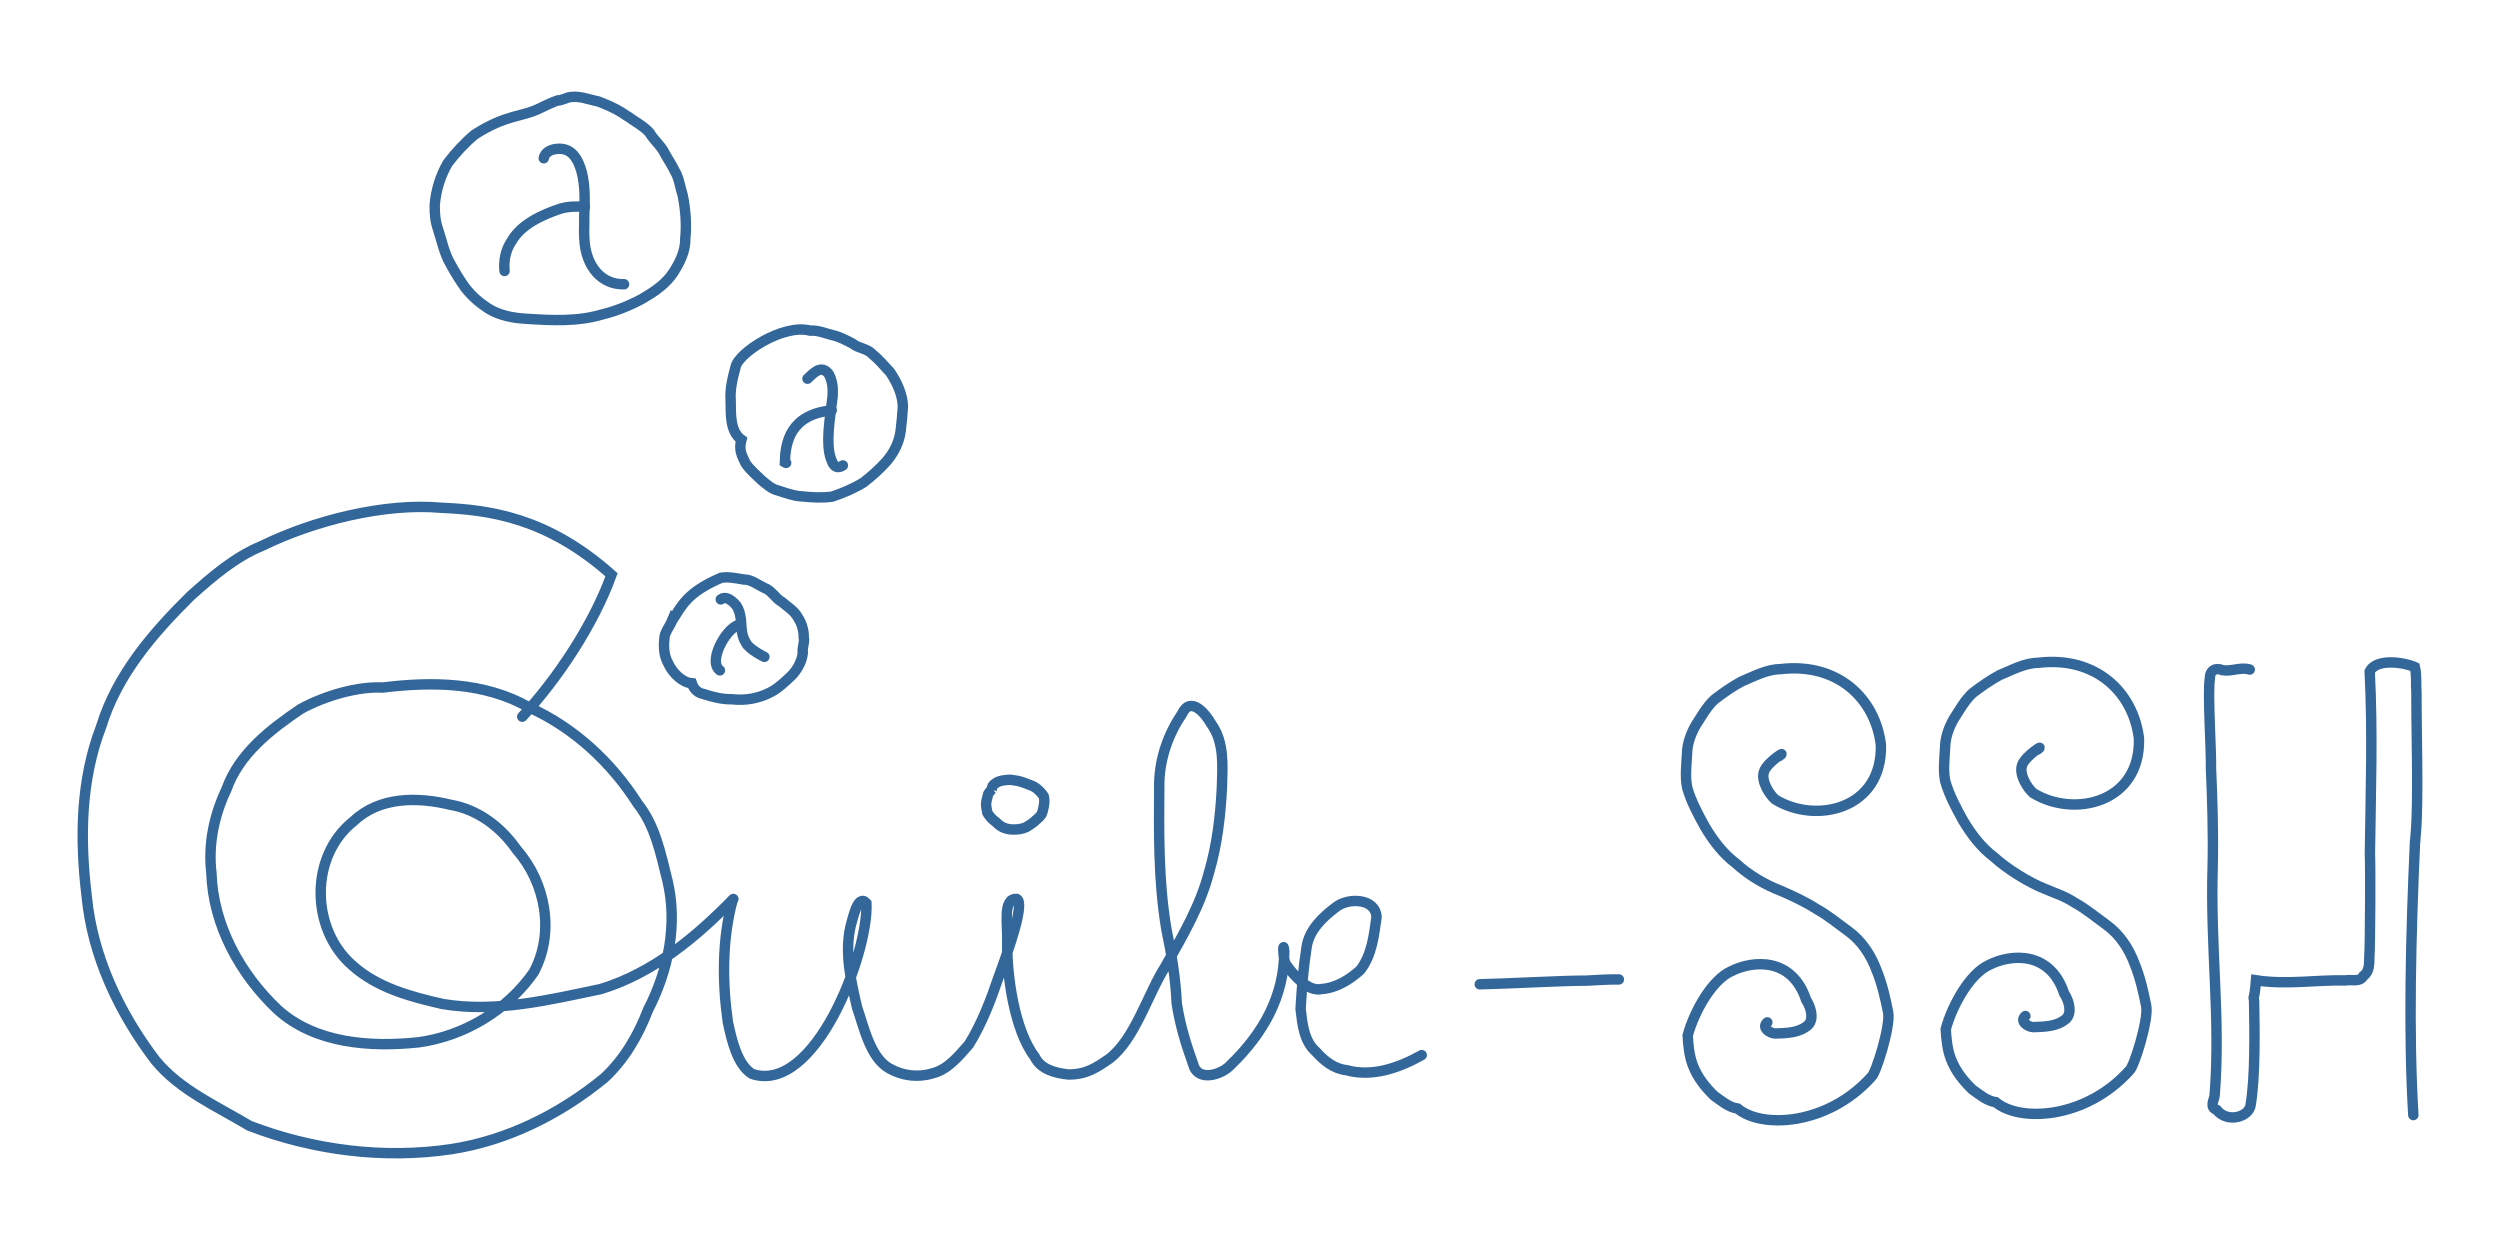 <?xml version="1.0" encoding="UTF-8" standalone="no"?>
<!-- Created with Inkscape (http://www.inkscape.org/) -->

<svg
   width="192mm"
   height="96mm"
   viewBox="0 0 192 96"
   version="1.1"
   id="svg5"
   sodipodi:docname="logo-v2.svg"
   inkscape:version="1.2.1 (9c6d41e410, 2022-07-14)"
   inkscape:export-filename="logo-v2.png"
   inkscape:export-xdpi="105.83333"
   inkscape:export-ydpi="105.83333"
   xmlns:inkscape="http://www.inkscape.org/namespaces/inkscape"
   xmlns:sodipodi="http://sodipodi.sourceforge.net/DTD/sodipodi-0.dtd"
   xmlns="http://www.w3.org/2000/svg"
   xmlns:svg="http://www.w3.org/2000/svg"
   xmlns:rdf="http://www.w3.org/1999/02/22-rdf-syntax-ns#"
   xmlns:cc="http://creativecommons.org/ns#">
  <sodipodi:namedview
     id="namedview7"
     pagecolor="#ffffff"
     bordercolor="#666666"
     borderopacity="1.0"
     inkscape:showpageshadow="2"
     inkscape:pageopacity="0.0"
     inkscape:pagecheckerboard="0"
     inkscape:deskcolor="#d1d1d1"
     inkscape:document-units="mm"
     showgrid="false"
     inkscape:zoom="2"
     inkscape:cx="330.5"
     inkscape:cy="180.75"
     inkscape:window-width="2560"
     inkscape:window-height="1376"
     inkscape:window-x="0"
     inkscape:window-y="0"
     inkscape:window-maximized="1"
     inkscape:current-layer="g1144"
     showguides="true">
    <sodipodi:guide
       position="143.667,14.541"
       orientation="0,-1"
       id="guide730"
       inkscape:locked="false" />
    <sodipodi:guide
       position="101.476,33.563"
       orientation="0,-1"
       id="guide732"
       inkscape:locked="false" />
    <sodipodi:guide
       position="71.663,46.11"
       orientation="1,0"
       id="guide746"
       inkscape:locked="false" />
    <sodipodi:guide
       position="131.194,39.284"
       orientation="1,0"
       id="guide966"
       inkscape:locked="false" />
    <sodipodi:guide
       position="153.989,20.615"
       orientation="0,-1"
       id="guide995"
       inkscape:locked="false" />
    <sodipodi:guide
       position="116.467,27.99"
       orientation="0,-1"
       id="guide999"
       inkscape:locked="false" />
    <sodipodi:guide
       position="119.64,49.713"
       orientation="0,-1"
       id="guide1001"
       inkscape:locked="false" />
    <sodipodi:guide
       position="26.673,38.69"
       orientation="1,0"
       id="guide1013"
       inkscape:locked="false" />
    <inkscape:grid
       type="xygrid"
       id="grid4427" />
  </sodipodi:namedview>
  <defs
     id="defs2" />
  <g
     inkscape:label="Layer 1"
     inkscape:groupmode="layer"
     id="layer1"
     transform="translate(-13.38,-91.335)">
    <g
       id="g1144"
       transform="translate(6.222,7.301)"
       style="stroke-width:0.5;stroke-dasharray:none;stroke:#336699;stroke-opacity:1">
      <path
         style="fill:none;stroke:#336699;stroke-width:0.8;stroke-linecap:round;stroke-linejoin:miter;stroke-opacity:1;stroke-dasharray:none"
         d="m 47.267,139.077 c 2.738,-2.941 5.51,-7.15 6.855,-10.901 -4.963,-4.415 -9.386,-4.981 -13.082,-5.146 -4.369,-0.393 -9.823,0.993 -13.755,2.924 -2.091,0.852 -3.857,2.384 -5.515,3.872 -2.89,2.855 -5.628,6.042 -6.841,10.002 -1.599,4.151 -1.644,8.686 -1.112,13.048 0.438,4.596 2.503,8.945 5.272,12.589 1.902,2.314 4.731,3.526 7.238,5.034 4.888,1.87 10.284,2.561 15.473,1.792 4.333,-0.66 8.4,-2.708 11.767,-5.468 1.551,-1.44 2.608,-3.274 3.359,-5.229 1.566,-3.033 2.29,-6.562 1.492,-9.928 -0.511,-2.038 -0.927,-4.21 -2.28,-5.904 -2.035,-3.195 -4.904,-5.848 -8.369,-7.415 -3.411,-1.937 -7.434,-1.976 -11.22,-1.509 -1.85,-0.102 -4.365,0.593 -6.287,1.639 -2.332,1.575 -4.743,3.435 -5.713,6.182 -0.957,1.998 -1.416,4.231 -1.154,6.435 0.122,3.992 2.222,7.778 5.086,10.481 2.887,2.614 7.121,2.897 10.819,2.509 3.519,-0.48 6.826,-2.471 8.851,-5.384 1.624,-3.009 0.925,-6.867 -1.296,-9.392 -1.216,-1.751 -2.985,-3.11 -5.122,-3.472 -2.495,-0.603 -5.412,-0.632 -7.402,1.252 -3.404,2.667 -3.331,8.273 -0.134,11.069 1.912,1.737 4.51,2.432 6.967,2.986 4.077,0.683 8.161,-0.319 12.133,-1.149 4.004,-1.222 7.306,-3.972 10.182,-6.919"
         id="path390"
         sodipodi:nodetypes="ccccccssscsccccccccccssscccsc" />
      <path
         style="fill:none;stroke:#336699;stroke-width:0.8;stroke-linecap:round;stroke-linejoin:miter;stroke-opacity:1;stroke-dasharray:none"
         d="m 83.322,144.672 c -0.118,0.136 -0.272,0.263 -0.299,0.452 -0.058,0.263 -0.163,0.525 -0.125,0.799 0.023,0.176 0.049,0.352 0.087,0.525 0.08,0.152 0.198,0.281 0.302,0.417 0.14,0.154 0.329,0.254 0.47,0.407 0.292,0.299 0.709,0.45 1.122,0.465 0.367,0.019 0.743,-0.024 1.082,-0.171 0.2,-0.114 0.39,-0.245 0.573,-0.384 0.202,-0.197 0.445,-0.355 0.604,-0.592 0.105,-0.207 0.139,-0.441 0.186,-0.665 0.038,-0.245 0.067,-0.505 -0.009,-0.746 -0.094,-0.147 -0.214,-0.278 -0.335,-0.403 -0.217,-0.211 -0.475,-0.387 -0.767,-0.474 -0.303,-0.115 -0.606,-0.241 -0.926,-0.304 -0.241,-0.021 -0.477,-0.102 -0.721,-0.073 -0.31,0.031 -0.636,0.06 -0.905,0.233 -0.101,0.067 -0.204,0.14 -0.272,0.242 -0.042,0.085 -0.039,0.183 -0.068,0.272 z"
         id="path496" />
      <path
         style="fill:none;stroke:#336699;stroke-width:0.8;stroke-linecap:round;stroke-linejoin:miter;stroke-dasharray:none;stroke-opacity:1"
         d="m 120.804,159.626 c 2.137,-0.04 6.469,-0.29 8.182,-0.278 0.86,-0.045 1.642,-0.103 2.502,-0.093"
         id="path636"
         sodipodi:nodetypes="ccc" />
      <g
         id="g1006"
         transform="translate(-0.703,-0.475)"
         style="stroke-width:0.8;stroke-dasharray:none;stroke:#336699;stroke-opacity:1;stroke-linecap:round">
        <path
           style="fill:none;stroke:#336699;stroke-width:0.8;stroke-linecap:round;stroke-linejoin:miter;stroke-opacity:1;stroke-dasharray:none;fill-opacity:1"
           d="m 59.471,132.189 c -0.195,0.47 -0.579,0.878 -0.59,1.408 -0.062,0.628 -0.022,1.278 0.289,1.842 0.319,0.725 1.082,1.496 1.824,1.547 0.152,0.458 0.451,0.742 0.924,0.831 0.699,0.233 1.42,0.407 2.161,0.396 1.048,0.122 2.128,-0.076 3.052,-0.589 0.574,-0.316 1.05,-0.788 1.526,-1.233 0.458,-0.479 0.797,-1.105 0.864,-1.77 -0.081,-0.302 0.158,-0.79 0.068,-1.172 0.003,-0.536 -0.148,-1.053 -0.439,-1.502 -0.278,-0.523 -0.793,-0.823 -1.226,-1.198 -0.529,-0.29 -0.786,-0.895 -1.382,-1.1 -0.515,-0.241 -0.98,-0.647 -1.575,-0.635 -0.565,-0.095 -1.147,-0.221 -1.721,-0.135 -2.658,1.14 -3.036,2.178 -3.774,3.311 z"
           id="path763"
           sodipodi:nodetypes="cccccccccccccccc" />
        <path
           style="fill:none;stroke:#336699;stroke-width:0.8;stroke-linecap:round;stroke-linejoin:miter;stroke-opacity:1;stroke-dasharray:none"
           d="m 63.215,130.542 c 0.323,-0.255 0.76,-0.041 1.205,0.484 0.279,0.435 0.351,0.967 0.367,1.453 0.057,1.008 0.27,1.222 0.471,1.573 0.471,0.51 1.298,0.9 1.307,0.904"
           id="path767"
           sodipodi:nodetypes="ccccc" />
        <path
           style="fill:none;stroke:#336699;stroke-width:0.8;stroke-linecap:round;stroke-linejoin:miter;stroke-opacity:1;stroke-dasharray:none"
           d="m 64.744,132.497 c -0.908,-0.079 -2.609,2.745 -1.597,3.497"
           id="path769"
           sodipodi:nodetypes="cc" />
      </g>
      <g
         id="g1011"
         transform="translate(-0.07,-3.111)"
         style="stroke-width:0.8;stroke-dasharray:none;stroke:#336699;stroke-opacity:1;fill:#b3defd;fill-opacity:1;stroke-linecap:round">
        <path
           style="fill:none;stroke:#336699;stroke-width:0.8;stroke-linecap:round;stroke-linejoin:miter;stroke-opacity:1;stroke-dasharray:none;fill-opacity:1"
           d="m 63.715,115.349 c -0.228,0.835 -0.434,1.696 -0.372,2.569 0.021,1.016 -0.071,2.342 0.824,2.994 -0.22,0.799 0.043,1.223 0.316,1.807 0.33,0.509 0.844,0.919 1.253,1.326 0.386,0.311 0.756,0.658 1.255,0.776 0.593,0.185 1.176,0.412 1.803,0.446 0.777,0.078 1.575,0.128 2.349,0.018 0.834,-0.285 1.661,-0.626 2.409,-1.093 0.618,-0.477 1.202,-1.004 1.729,-1.58 0.602,-0.689 1.031,-1.538 1.126,-2.456 0.071,-0.602 0.132,-1.207 0.165,-1.812 -0.043,-0.955 -0.467,-1.848 -0.992,-2.626 -0.445,-0.466 -0.856,-0.975 -1.354,-1.376 -0.387,-0.437 -1.06,-0.434 -1.506,-0.802 -0.459,-0.242 -1.006,-0.541 -1.548,-0.654 -0.607,-0.152 -1.118,-0.387 -1.738,-0.35 -2.054,-0.545 -5.538,1.727 -5.719,2.813 z"
           id="path771"
           sodipodi:nodetypes="cccccccccccccccccc" />
        <path
           style="fill:none;stroke:#336699;stroke-width:0.8;stroke-linecap:round;stroke-linejoin:miter;stroke-opacity:1;stroke-dasharray:none;fill-opacity:1"
           d="m 69.243,116.23 c 0.361,-0.313 1.037,-1.184 1.644,-0.34 0.265,0.519 0.328,1.006 0.287,1.688 -0.245,1.953 -0.529,3.612 -0.138,4.785 0.131,0.361 0.319,0.901 0.925,0.528"
           id="path773"
           sodipodi:nodetypes="ccccc" />
        <path
           style="fill:none;stroke:#336699;stroke-width:0.8;stroke-linecap:round;stroke-linejoin:miter;stroke-opacity:1;stroke-dasharray:none;fill-opacity:1"
           d="m 71.104,118.66 c -3.209,0.317 -3.562,2.502 -3.599,3.992 l 0.045,0.027 0.053,0.016"
           id="path775"
           sodipodi:nodetypes="cccc" />
      </g>
      <g
         id="g1018"
         transform="translate(-1.989,-1.971)"
         style="stroke-width:0.8;stroke-dasharray:none;stroke:#336699;stroke-opacity:1;fill:#b3defd;fill-opacity:1;stroke-linecap:round">
        <path
           style="fill:none;stroke:#336699;stroke-width:0.8;stroke-linecap:round;stroke-linejoin:miter;stroke-opacity:1;stroke-dasharray:none;fill-opacity:1"
           d="m 45.593,96.347 c -0.766,0.643 -1.45,1.385 -2.056,2.18 -0.569,0.974 -0.909,2.085 -1.003,3.208 -0.017,0.641 0.043,1.284 0.258,1.891 0.289,0.876 0.461,1.801 0.927,2.609 0.347,0.643 0.728,1.27 1.153,1.864 0.489,0.633 1.104,1.168 1.774,1.601 0.859,0.526 1.865,0.725 2.858,0.782 1.973,0.13 4,0.242 5.919,-0.336 1.033,-0.254 2.029,-0.652 2.966,-1.153 0.952,-0.546 1.91,-1.164 2.506,-2.114 0.483,-0.762 0.9,-1.614 0.881,-2.537 0.11,-1.105 0.02,-2.227 -0.192,-3.315 -0.212,-0.646 -0.27,-1.349 -0.64,-1.935 -0.203,-0.435 -0.482,-0.83 -0.713,-1.25 -0.283,-0.631 -0.864,-1.054 -1.204,-1.65 -0.477,-0.53 -1.132,-0.846 -1.696,-1.269 0.355,0.237 -0.313,-0.177 -0.425,-0.269 -0.563,-0.362 -1.188,-0.618 -1.812,-0.857 -0.767,-0.154 -1.548,-0.5 -2.339,-0.296 -0.194,0.091 -0.725,0.247 -0.765,0.236 0.219,-0.119 -0.434,0.111 -1.396,0.588 -1.372,0.688 -2.559,0.448 -5,2.022 z"
           id="path777"
           sodipodi:nodetypes="ccccccccccccccccccccccc" />
        <path
           style="fill:none;stroke:#336699;stroke-width:0.8;stroke-linecap:round;stroke-linejoin:miter;stroke-opacity:1;stroke-dasharray:none;fill-opacity:1"
           d="m 50.906,98.158 c 0.083,-0.462 0.539,-0.655 0.905,-0.707 1.249,-0.181 1.735,0.779 2.012,1.77 0.284,1.11 0.234,2.266 0.192,3.401 0.018,0.503 -0.033,1.174 0.006,1.679 0.095,2.26 1.409,3.586 3.054,3.533"
           id="path779"
           sodipodi:nodetypes="cccccc" />
        <path
           style="fill:none;stroke:#336699;stroke-width:0.8;stroke-linecap:round;stroke-linejoin:miter;stroke-opacity:1;stroke-dasharray:none;fill-opacity:1"
           d="m 54.066,101.892 c -0.597,-0.052 -1.302,-0.036 -1.878,0.14 -1.478,0.484 -3.053,1.242 -3.761,2.509 -0.466,0.668 -0.607,1.541 -0.531,2.273"
           id="path781"
           sodipodi:nodetypes="cccc" />
      </g>
      <path
         style="fill:none;stroke:#336699;stroke-width:0.8;stroke-linecap:round;stroke-linejoin:miter;stroke-opacity:1;stroke-dasharray:none"
         d="m 63.417,153.175 c -0.811,3.03 -0.792,6.305 -0.36,9.351 0.296,1.394 0.721,3.271 1.855,3.983 4.83,1.611 8.968,-9.268 8.787,-13.117 -0.68,-0.757 -1.059,1.26 -1.226,1.815 -0.462,2.062 0.043,4.183 0.507,6.197 0.522,1.501 1.007,3.856 2.478,4.682 1.008,0.574 2.215,0.725 3.325,0.377 1.19,-0.294 2.002,-1.33 2.781,-2.206 1,-1.592 1.71,-3.483 2.316,-5.269 0.696,-1.897 2.019,-5.588 1.368,-5.918 -1.131,-0.065 -0.671,2.046 -0.738,3.344 -0.03,2.498 0.533,6.703 2.104,8.767 0.486,1.002 1.576,1.251 2.578,1.373 1.397,0.018 2.228,-0.562 3.155,-1.205 1.973,-1.483 2.992,-5.042 4.314,-7.096 1.305,-2.312 2.677,-4.64 3.352,-7.23 0.619,-2.103 0.876,-4.302 0.987,-6.486 0.045,-1.663 0.213,-3.481 -0.819,-4.911 -0.446,-0.792 -1.583,-2.179 -2.244,-0.769 -1.05,1.549 -1.689,3.36 -1.747,5.238 -0.026,3.772 -0.084,7.578 0.549,11.31 0.389,1.88 0.708,3.775 0.792,5.695 0.271,1.711 0.688,3.067 1.276,4.706 0.359,1.341 2.19,0.769 2.87,0.011 2.463,-2.386 4.109,-5.229 4.114,-8.738 -0.118,-1.012 -0.118,0.804 0.159,1.061 0.587,0.816 1.68,2.083 2.701,1.852 1.129,-0.078 2.163,-0.72 2.981,-1.463 0.892,-1.156 1.053,-2.677 1.244,-4.077 -0.09,-1.459 -2.192,-1.484 -3.105,-0.759 -1.024,0.76 -2.083,1.772 -2.268,3.093 -0.275,1.802 -0.343,2.906 -0.459,4.721 0.135,1.17 0.248,2.486 1.195,3.311 0.616,0.686 1.368,1.302 2.32,1.402 2.005,0.55 4.046,-0.178 5.788,-1.155"
         id="path839"
         sodipodi:nodetypes="cccccccccccccccccccccccccccccccccccc" />
      <path
         style="fill:none;stroke:#336699;stroke-width:0.8;stroke-linecap:round;stroke-linejoin:miter;stroke-opacity:1;stroke-dasharray:none"
         d="m 143.786,142.108 c 0.757,-0.532 -0.895,0.4 -1.157,1.195 -0.247,0.749 0.462,1.793 0.864,2.132 3.133,1.916 8.243,0.748 8.118,-4.19 -0.417,-3.521 -3.285,-6.346 -7.719,-5.821 -1.058,0.011 -2.014,0.55 -2.981,0.946 -0.724,0.39 -1.407,0.872 -2.066,1.373 -0.604,0.553 -1.012,1.303 -1.461,1.996 -0.379,0.67 -0.651,1.416 -0.663,2.207 -0.044,0.86 -0.161,1.746 0.015,2.594 0.307,1.058 0.83,2.026 1.353,2.975 0.64,1.08 1.408,2.092 2.391,2.833 1.016,0.925 2.196,1.614 3.445,2.101 0.953,0.41 1.895,0.851 2.777,1.418 0.858,0.473 1.622,1.119 2.422,1.694 1.008,0.73 1.729,1.825 2.17,3.029 0.413,1.017 0.657,2.1 0.872,3.181 0.208,1.043 -0.94,4.721 -1.285,4.965 -3.382,3.76 -8.444,3.979 -10.269,2.437 -0.686,-0.097 -1.242,-0.586 -1.803,-0.981 -0.685,-0.657 -1.293,-1.425 -1.642,-2.348 -0.278,-0.719 -0.348,-1.512 -0.396,-2.278 0.485,-1.816 1.853,-4.277 3.336,-4.939 1.699,-0.861 4.68,-1.066 5.758,2.188 0.335,0.518 0.637,1.406 0.181,1.922 -0.707,0.64 -1.68,0.638 -2.554,0.67 -0.365,-0.003 -1.089,-0.436 -0.604,-0.854"
         id="path934"
         sodipodi:nodetypes="csccccccccccccccccccccccccc" />
      <path
         style="fill:none;stroke:#336699;stroke-width:0.8;stroke-linecap:round;stroke-linejoin:miter;stroke-opacity:1;stroke-dasharray:none"
         d="m 163.606,141.619 c 0.757,-0.532 -0.895,0.4 -1.157,1.195 -0.247,0.749 0.462,1.793 0.864,2.132 3.133,1.916 8.243,0.748 8.118,-4.19 -0.417,-3.521 -3.285,-6.346 -7.719,-5.821 -1.058,0.011 -2.014,0.55 -2.981,0.946 -0.724,0.39 -1.407,0.872 -2.066,1.373 -0.604,0.553 -1.012,1.303 -1.461,1.996 -0.379,0.67 -0.651,1.416 -0.663,2.207 -0.044,0.86 -0.161,1.746 0.015,2.594 0.307,1.058 0.83,2.026 1.353,2.975 0.64,1.08 1.408,2.092 2.391,2.833 1.016,0.925 2.681,1.962 3.931,2.449 0.953,0.41 1.409,0.503 2.291,1.069 0.858,0.473 1.622,1.119 2.422,1.694 1.008,0.73 1.729,1.825 2.17,3.029 0.413,1.017 0.657,2.1 0.872,3.181 0.208,1.043 -0.94,4.721 -1.285,4.965 -3.382,3.76 -8.444,3.979 -10.269,2.437 -0.686,-0.097 -1.242,-0.586 -1.803,-0.981 -0.685,-0.657 -1.293,-1.425 -1.642,-2.348 -0.278,-0.719 -0.348,-1.512 -0.396,-2.278 0.485,-1.816 1.853,-4.277 3.336,-4.939 1.699,-0.861 4.68,-1.066 5.758,2.188 0.335,0.518 0.637,1.406 0.181,1.922 -0.707,0.64 -1.68,0.638 -2.554,0.67 -0.365,-0.003 -1.089,-0.436 -0.604,-0.854"
         id="path934-3"
         sodipodi:nodetypes="csccccccccccccccccccccccccc" />
      <path
         style="fill:none;stroke:#336699;stroke-width:0.8;stroke-linecap:round;stroke-linejoin:miter;stroke-opacity:1;stroke-dasharray:none"
         d="m 179.936,135.455 c -0.661,-0.217 -1.412,0.167 -2.088,0.051 -0.513,-0.231 -0.984,0.004 -0.977,0.649 -0.175,1.176 0.128,5.689 0.09,6.872 0.107,2.488 0.185,4.979 0.132,7.47 -0.2,6.36 0.624,11.714 0.147,17.689 -0.072,0.407 -0.393,0.88 0.166,1.094 0.817,1.032 2.516,0.54 2.606,-0.419 0.351,-2.148 0.305,-5.539 0.258,-7.99 -0.091,-0.454 0.012,0.152 0.149,-1.552 2.341,0.364 4.669,-0.044 6.869,0.011 0.471,-0.101 1.08,0.176 1.384,-0.346 0.455,-0.32 0.442,-0.914 0.451,-1.447 0.067,-0.729 0.093,-7.193 0.043,-7.924 0.064,-4.831 0.224,-9.261 -0.015,-14.013 0.544,-1.077 2.786,-0.66 3.472,-0.329 0.147,0.636 0.064,1.32 0.119,1.975 -0.022,2.51 0.179,8.349 -0.057,10.851 -0.019,0.257 -0.079,1.107 -0.047,0.435 -0.34,7.458 -0.513,14.885 -0.136,21.14"
         id="path964"
         sodipodi:nodetypes="cccccccccccccccccccc" />
    </g>
  </g>
</svg>
